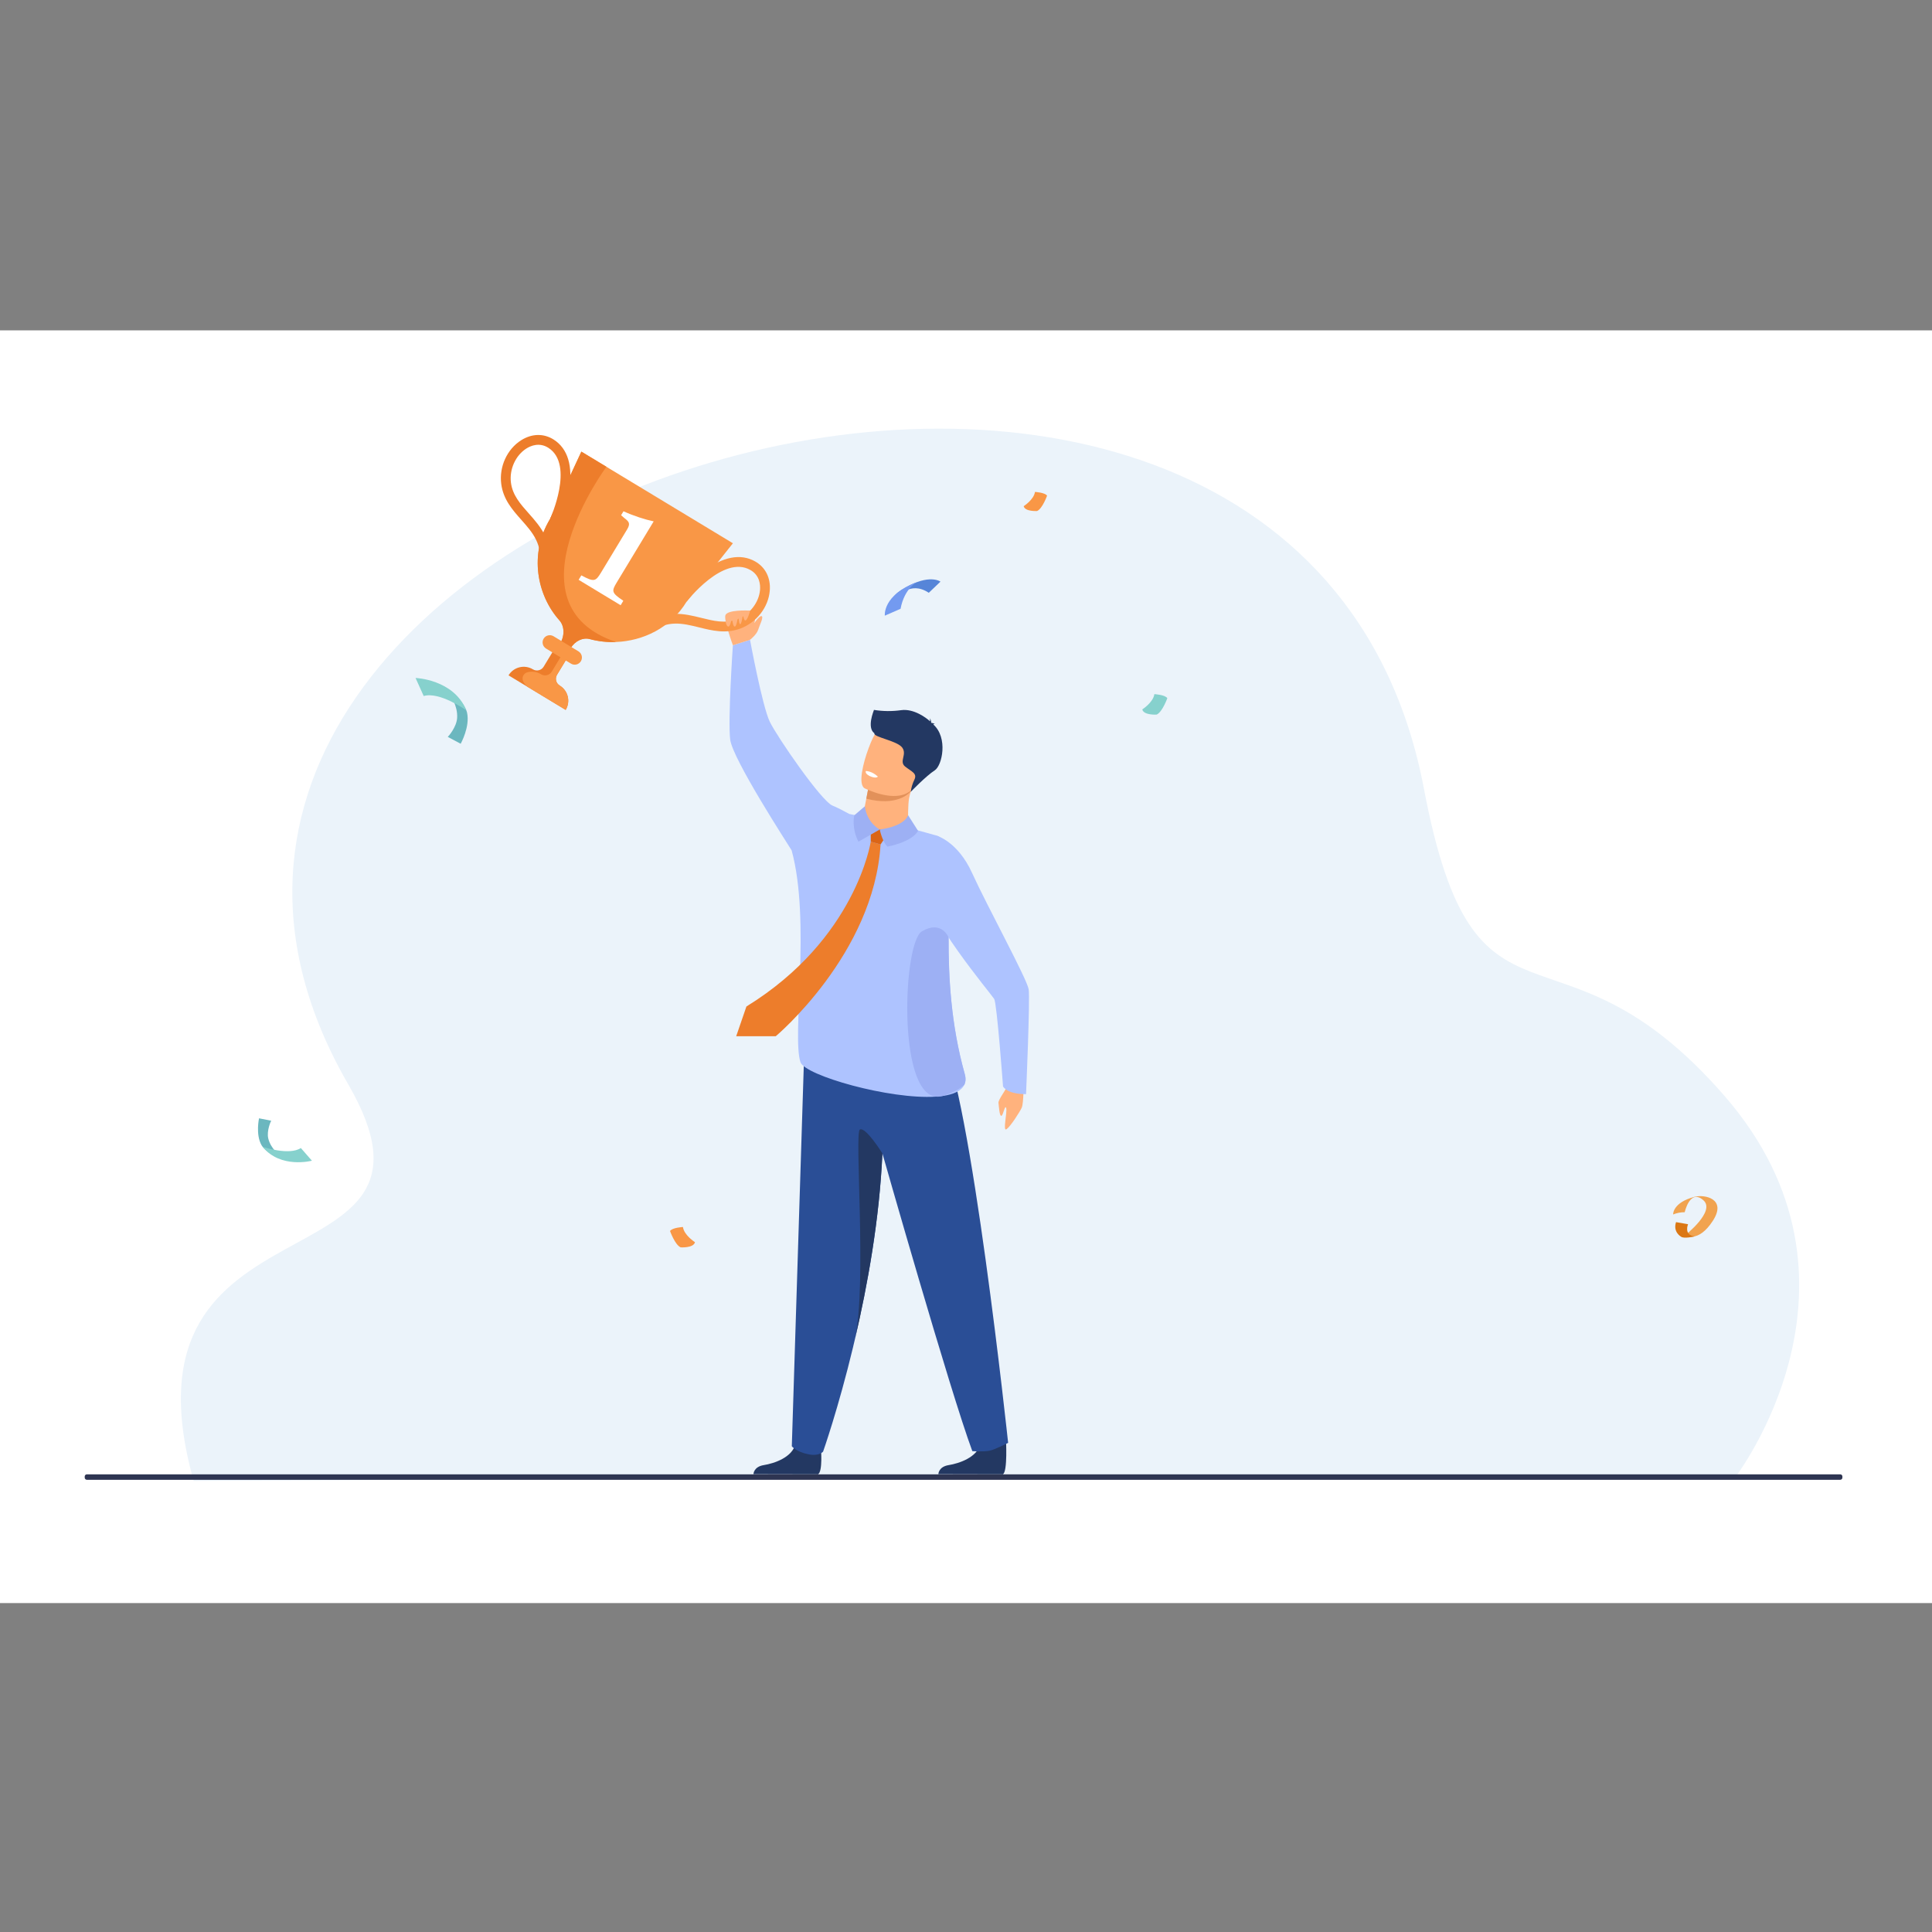 <?xml version="1.0" encoding="UTF-8"?>
<svg width="1000px" height="1000px" viewBox="0 0 1000 1000" version="1.1" xmlns="http://www.w3.org/2000/svg" xmlns:xlink="http://www.w3.org/1999/xlink">
    <rect x="0" y="0" width="1000" height="1000" fill="#808080" stroke="none"/>
    <title>node_2</title>
    <g id="node_2" stroke="none" stroke-width="1" fill="none" fill-rule="evenodd">
        <g id="6673" transform="translate(-27, 171)" fill-rule="nonzero">
            <rect id="Rectangle" fill="#FFFFFF" x="0" y="0" width="1054" height="658.75"></rect>
            <path d="M127.231,595.53 L407.921,594.061 L482.739,594.038 L507.527,594.038 L582.487,594.015 L924.961,593.922 C924.961,593.922 1003.293,492.547 919.618,396.264 C832.864,296.438 790.681,377.727 764.015,237.206 C696.888,-116.5 33.241,89.366 207.309,390.355 C269.985,498.733 83.935,441.129 127.231,595.53 Z" id="Path" fill="#EBF3FA"></path>
            <path d="M451.902,578.488 C451.902,578.488 452.97,590.823 450.361,592.108 L416.992,592.038 C416.992,592.038 416.992,588.188 422.351,587.332 C427.71,586.475 437.127,583.336 438.721,576.347 C440.315,569.358 451.902,578.488 451.902,578.488 Z" id="Path" fill="#233862"></path>
            <path d="M547.668,573.712 C547.668,573.712 548.656,590.839 546.064,592.108 L512.695,592.038 C512.695,592.038 512.695,588.188 518.054,587.332 C523.413,586.475 532.83,583.336 534.424,576.347 C536.018,569.358 547.668,573.712 547.668,573.712 Z" id="Path" fill="#233862"></path>
            <path d="M548.805,575.817 C548.805,575.817 542.181,579.232 539.345,579.852 C536.193,580.546 530.277,580.105 530.277,580.105 C518.927,549.677 483.727,425.987 483.727,425.987 C482.198,460.19 476.023,494.3 469.61,521.72 C469.438,522.456 469.267,523.185 469.096,523.907 L469.096,523.907 C468.941,524.566 468.767,525.225 468.625,525.867 C468.625,525.9 468.625,525.926 468.625,525.956 C460.838,558.314 453.032,580.349 453.032,580.349 C453.032,580.349 451.016,582.898 445.404,581.732 C438.971,580.415 436.84,577.572 436.84,577.572 C441,445.776 443.326,371.459 443.326,371.459 C443.326,371.459 499.039,341.361 514.174,367.088 C529.309,392.816 548.805,575.817 548.805,575.817 Z" id="Path" fill="#2A4E96"></path>
            <path d="M526.341,384.871 C519.118,359.048 517.932,334.53 517.988,314.23 C518.064,285.338 520.66,264.989 511.964,261.56 C511.964,261.56 485.1,253.75 466.609,250.309 C463.664,248.688 460.394,246.988 457.914,245.981 C452.077,243.612 429.314,210.523 425.454,202.602 C421.593,194.68 415.207,160.165 415.207,160.165 L406.337,162.991 C406.337,162.991 403.672,201.736 404.95,211.834 C406.228,221.933 434.413,265.351 436.751,269.145 L436.751,269.145 C446.784,305.821 436.751,365.504 441.336,378.811 C443.694,385.655 487.449,398.198 511.381,396.62 C512.573,396.541 513.72,396.426 514.807,396.291 L514.807,396.291 C520.472,395.504 524.592,393.695 526.101,390.52 C526.862,388.966 526.98,387.098 526.341,384.871 Z" id="Path" fill="#AEC3FF"></path>
            <path d="M415.22,160.165 C415.22,160.165 420.233,145.6 416.567,145.179 C412.901,144.757 403.702,144.8 402.569,147.26 C401.436,149.721 406.35,162.991 406.35,162.991 L415.22,160.165 Z" id="Path" fill="#FFB27D"></path>
            <path d="M319.8,196.446 L290.212,178.554 C291.474,176.468 293.513,174.969 295.88,174.387 C298.247,173.804 300.748,174.186 302.834,175.448 C304.749,176.603 307.237,175.988 308.394,174.075 L316.401,160.837 L323.318,165.027 L315.311,178.264 C314.754,179.184 314.585,180.286 314.842,181.33 C315.099,182.374 315.761,183.272 316.681,183.827 C321.022,186.455 322.414,192.102 319.79,196.446 L319.8,196.446 Z" id="Path" fill="#ED7D2B"></path>
            <path d="M319.8,196.446 L300.13,184.552 C295.575,180.751 297.801,177.494 300.087,176.934 C302.454,176.347 304.958,176.729 307.043,177.994 C308.958,179.149 311.447,178.535 312.603,176.621 L320.61,163.37 L323.328,165.017 L315.321,178.254 C314.764,179.174 314.595,180.277 314.852,181.32 C315.109,182.364 315.771,183.262 316.691,183.818 C321.032,186.445 322.424,192.093 319.8,196.436 L319.8,196.446 Z" id="Path" fill="#F99746"></path>
            <path d="M406.35,110.192 L382.404,140.376 C374.081,154.148 359.678,160.735 345.896,161.295 L345.896,161.295 C341.307,161.492 336.714,160.988 332.277,159.8 C328.729,158.831 324.648,160.742 322.396,164.447 L321.928,165.224 C320.535,167.53 319.372,169.444 319.372,169.444 L314.329,166.394 C314.329,166.394 315.502,164.447 316.902,162.135 C319.359,158.057 319.227,153.08 316.529,150.063 C305.001,137.172 300.683,115.844 311.704,97.62 L327.916,62.762 L406.35,110.192 Z" id="Path" fill="#F99746"></path>
            <path d="M306.187,122.116 C308.143,110.808 302.676,104.659 296.885,98.124 C292.254,92.907 287.469,87.515 286.438,79.485 C285.295,70.592 289.442,61.494 296.754,56.87 C302.314,53.355 308.456,53.247 313.614,56.541 C320.94,61.244 323.664,70.351 321.49,82.891 C320.428,88.695 318.686,94.355 316.299,99.751 L311.704,97.62 C311.832,97.34 324.487,69.561 310.877,60.816 C306.184,57.795 301.707,59.732 299.461,61.145 C293.862,64.679 290.568,71.952 291.464,78.833 C292.294,85.308 296.365,89.893 300.686,94.748 C306.724,101.55 313.565,109.257 311.193,122.972 L306.187,122.116 Z" id="Path" fill="#ED7D2B"></path>
            <path d="M363.271,156.638 C372.378,149.652 380.375,151.634 388.84,153.732 C395.612,155.409 402.612,157.145 410.2,154.329 C418.616,151.203 424.739,143.311 425.437,134.691 C425.964,128.133 423.211,122.643 417.888,119.609 C410.312,115.308 400.988,117.126 390.906,124.879 C386.259,128.516 382.058,132.688 378.389,137.31 L382.411,140.39 C382.599,140.146 401.324,116.036 415.388,124.026 C420.243,126.783 420.605,131.645 420.391,134.296 C419.858,140.884 414.943,147.178 408.441,149.592 C402.318,151.865 396.367,150.389 390.066,148.828 C381.242,146.641 371.235,144.161 360.195,152.629 L363.271,156.638 Z" id="Path" fill="#F99746"></path>
            <path d="M345.89,161.295 C341.3,161.492 336.708,160.988 332.27,159.8 C328.723,158.831 324.642,160.742 322.389,164.447 L321.921,165.224 C320.159,166.133 318.825,167.28 318.196,168.736 L314.323,166.394 C314.323,166.394 315.495,164.447 316.895,162.135 C319.352,158.057 319.22,153.08 316.523,150.063 C304.995,137.172 300.677,115.844 311.697,97.62 L327.909,62.762 L340.877,70.602 C340.877,70.602 288.239,141.938 345.89,161.295 Z" id="Path" fill="#ED7D2B"></path>
            <path d="M322.554,172.51 L309.636,164.688 C307.881,163.619 307.318,161.333 308.377,159.572 L308.377,159.572 C309.446,157.818 311.731,157.254 313.493,158.311 L326.411,166.133 C328.166,167.202 328.728,169.488 327.669,171.249 L327.669,171.249 C326.601,173.005 324.315,173.569 322.554,172.51 L322.554,172.51 Z" id="Path" fill="#F99746"></path>
            <path d="M326.506,129.115 L327.893,126.809 C334.48,130.36 335.31,129.938 338.008,125.492 L351.572,103.061 C353.482,99.903 352.517,98.98 350.162,97.133 L348.479,95.683 L349.714,93.638 C354.823,95.967 360.913,97.95 365.343,98.859 L346.239,130.459 C343.466,135.044 343.499,135.828 349.632,139.958 L348.245,142.264 L326.506,129.115 Z" id="Path" fill="#FFFFFF"></path>
            <path d="M402.569,147.26 C402.569,147.26 402.094,152.273 403.702,153.219 C405.309,154.164 405.879,147.26 405.879,147.26 C405.879,147.26 405.971,152.922 407.196,153.308 C408.422,153.693 409.173,146.786 409.173,146.786 C409.173,146.786 409.301,152.273 410.134,152.082 C410.968,151.891 411.538,146.786 411.538,146.786 C411.538,146.786 411.916,150.768 413.049,150.053 C414.182,149.339 415.263,145.067 415.263,145.067 L402.569,147.26 Z" id="Path" fill="#FFB27D"></path>
            <path d="M415.22,160.165 C415.22,160.165 418.649,157.474 419.403,155.017 C420.157,152.56 422.384,148.43 421.201,147.922 C420.019,147.415 416.567,152.744 416.567,152.744 L415.22,160.165 Z" id="Path" fill="#FFB27D"></path>
            <path d="M474.629,246.346 L474.201,248.586 C474.201,248.586 472.205,255.467 480.624,258.194 C489.043,260.921 496.134,262.186 496.971,256.738 C497.02,252.403 496.915,245.635 497.541,242.163 C497.799,240.756 498.179,239.374 498.677,238.033 L482.04,234.41 L476.961,234.238 L474.629,246.346 Z" id="Path" fill="#FFB27D"></path>
            <path d="M476.965,234.225 L475.417,242.394 C491.227,246.58 498.143,239.525 498.68,238.033 L482.044,234.41 L476.965,234.225 Z" id="Path" fill="#E2915A"></path>
            <path d="M501.118,234.643 C496.217,244.607 482.748,240.454 477.073,238.148 C475.476,237.489 474.498,237.002 474.498,237.002 C472.778,235.984 472.561,232.763 473.157,228.79 C474.33,220.928 478.668,210.118 480.733,207.628 C483.868,203.88 488.806,200.26 501.526,207.44 C514.247,214.621 507.402,221.88 501.118,234.643 Z" id="Path" fill="#FFB27D"></path>
            <path d="M479.366,196.446 C484.031,197.2 488.784,197.244 493.463,196.578 C499.919,195.692 506.407,200.484 508.417,202.388 C508.474,201.854 508.413,201.314 508.239,200.807 C508.239,200.807 509.089,201.854 508.95,202.948 C509.036,203.06 509.069,203.129 509.036,203.139 C509.003,203.149 510.297,203.257 510.969,203.821 C510.969,203.821 510.452,203.59 510.162,203.883 C510.13,203.914 510.092,203.938 510.05,203.956 C517.81,210.813 514.662,225.233 510.847,227.704 C506.263,230.668 498.39,238.866 498.39,238.866 C498.672,236.681 499.308,234.558 500.275,232.578 C501.882,229.285 498.881,228.438 495.532,225.793 C492.182,223.148 496.586,219.614 494.023,215.994 C491.46,212.374 478.849,210.546 479.583,208.534 C475.529,205.622 479.241,196.91 479.366,196.446 Z" id="Path" fill="#233862"></path>
            <path d="M481.388,230.971 C481.388,230.971 480.568,232.203 477.284,230.747 C477.284,230.747 474.531,229.528 475.166,228.076 C475.166,228.076 478.292,228.033 481.388,230.971 Z" id="Path" fill="#FFFFFF"></path>
            <path d="M477.693,264.65 C477.693,264.65 470.117,315.001 413.349,349.958 L408.053,365.346 L428.537,365.346 C428.537,365.346 479.372,322.715 482.778,266.089 L477.693,264.65 Z" id="Path" fill="#ED7D2B"></path>
            <polygon id="Path" fill="#DB6516" points="477.693 264.65 477.693 257.018 487.047 259.666 482.778 266.099"></polygon>
            <path d="M474.629,246.346 L469.155,251.027 C469.155,251.027 467.647,257.571 471.336,264.65 L482.37,258.342 C482.37,258.342 475.851,255.193 474.629,246.346 Z" id="Path" fill="#9DB0F4"></path>
            <path d="M482.37,258.342 C482.37,258.342 483.463,264.271 486.322,267.199 C486.322,267.199 498.753,265.025 502.205,259.067 L497.027,250.931 C497.027,250.931 495.769,256.481 482.37,258.342 Z" id="Path" fill="#9DB0F4"></path>
            <path d="M556.855,388.847 C556.855,388.847 556.878,400.121 555.84,402.351 C554.803,404.581 550.148,411.903 548.004,413.458 C545.86,415.012 548.469,404.43 547.793,402.493 C547.118,400.556 546.295,406.314 545.303,406.551 C544.312,406.788 544.042,401.712 543.811,399.881 C543.581,398.05 548.04,392.994 549.368,388.9 C550.695,384.806 556.855,388.847 556.855,388.847 Z" id="Path" fill="#FFB27D"></path>
            <path d="M511.803,261.557 C511.803,261.557 522.731,264.521 530.139,280.835 C537.909,297.93 558.699,335.897 559.453,341.137 C560.208,346.377 558.077,395.313 558.077,395.313 C558.077,395.313 548.979,395.665 546.17,391.36 C546.17,391.36 543.001,348.4 541.601,346.064 C540.201,343.729 504.382,301.032 507.412,290.199 C510.442,279.366 511.803,261.557 511.803,261.557 Z" id="Path" fill="#AEC3FF"></path>
            <path d="M526.124,390.507 C523.416,392.832 519.757,394.855 514.83,396.278 L514.83,396.278 C513.72,396.607 512.556,396.718 511.404,396.607 C491.398,394.545 494.474,316.813 504.158,311.072 C514.368,305.018 517.992,314.211 517.992,314.211 C517.936,334.51 519.121,359.029 526.345,384.852 C526.98,387.098 526.862,388.966 526.124,390.507 Z" id="Path" fill="#9DB0F4"></path>
            <path d="M468.625,525.877 C468.76,525.271 468.915,524.619 469.096,523.917 C468.941,524.576 468.783,525.231 468.625,525.877 Z" id="Path" fill="#233862"></path>
            <path d="M469.61,521.73 C475.733,492.745 469.132,415.111 472.08,413.636 C475.107,412.124 483.727,425.997 483.727,425.997 C482.205,460.19 476.023,494.3 469.61,521.73 Z" id="Path" fill="#233862"></path>
            <path d="M259.956,188.666 C259.956,188.666 264.047,194.265 263.609,200.665 C263.279,205.411 259.053,210.217 258.767,210.401 L265.443,213.962 C265.443,213.962 270.384,205.174 268.737,197.823 C268.227,195.573 265.858,191.973 264.126,190.366 C262.986,189.315 261.505,188.711 259.956,188.666 Z" id="Path" fill="#6BB7BF"></path>
            <path d="M246.307,189.262 L242.091,179.915 C242.091,179.915 261.823,180.573 268.362,196.66 C268.348,196.66 254.541,186.812 246.307,189.262 Z" id="Path" fill="#86D1CD"></path>
            <path d="M171.769,427.054 C171.769,427.054 167.066,423.504 165.84,418.198 C164.938,414.245 167.197,409.304 167.385,409.094 L161.081,407.835 C161.081,407.835 159.213,416.202 162.375,421.761 C163.344,423.464 166.153,425.809 167.975,426.702 C169.156,427.273 170.503,427.398 171.769,427.054 Z" id="Path" fill="#6BB7BF"></path>
            <path d="M182.721,423.221 L188.455,429.778 C188.455,429.778 172.247,434.083 162.985,422.618 C162.985,422.618 176.627,427.232 182.721,423.221 Z" id="Path" fill="#86D1CD"></path>
            <path d="M893.018,457.601 C893.018,457.601 892.606,451.438 904.177,448.454 C909.362,447.117 920.909,449.495 913.587,460.855 C905.976,472.67 899.187,468.404 899.187,468.404 C899.187,468.404 915.066,455.977 908.713,450.289 C901.7,444.03 899.006,456.445 899.006,456.445 C896.953,456.425 894.916,456.818 893.018,457.601 L893.018,457.601 Z" id="Path" fill="#F1A34F"></path>
            <path d="M897.125,469.116 C897.125,469.116 892.797,466.774 894.513,461.573 L900.732,462.653 C900.732,462.653 898.341,468.282 904.19,468.964 C904.19,468.964 898.561,470.301 897.125,469.116 Z" id="Path" fill="#DB7714"></path>
            <path d="M491.362,138.545 C491.362,138.545 497.827,129.234 507.741,135.828 L513.779,130.054 C513.779,130.054 508.137,125.772 495.126,133.453 C486.612,138.476 491.362,138.545 491.362,138.545 Z" id="Path" fill="#5685D8"></path>
            <path d="M484.982,147.672 C484.982,147.672 483.7,136.984 501.592,130.317 C501.592,130.317 495.126,133.453 493.13,144.105 L484.982,147.672 Z" id="Path" fill="#739AF0"></path>
            <path d="M556.855,90.99 C556.855,90.99 562.125,87.65 562.698,83.615 C562.698,83.615 567.846,83.895 568.956,85.565 C568.956,85.565 566.591,92.241 563.808,93.493 C563.811,93.493 557.55,93.911 556.855,90.99 Z" id="Path" fill="#F99746"></path>
            <path d="M386.722,471.958 C386.722,471.958 381.084,468.398 380.491,464.093 C380.491,464.093 374.997,464.389 373.811,466.171 C373.811,466.171 376.334,473.295 379.302,474.629 C379.302,474.629 385.981,475.074 386.722,471.958 Z" id="Path" fill="#F99746"></path>
            <path d="M618.237,196.189 C618.237,196.189 623.902,192.609 624.495,188.284 C624.495,188.284 630.009,188.58 631.201,190.372 C631.201,190.372 628.668,197.526 625.687,198.867 C625.677,198.87 618.968,199.318 618.237,196.189 Z" id="Path" fill="#86D1CD"></path>
            <path d="M71.962,592.108 L979.505,592.108 C980.122,592.108 980.622,592.607 980.622,593.224 L980.622,593.817 C980.622,594.434 980.122,594.934 979.505,594.934 L71.962,594.934 C71.347,594.934 70.849,594.435 70.849,593.82 L70.849,593.227 C70.849,592.613 71.347,592.114 71.962,592.114 L71.962,592.108 Z" id="Path" fill="#2E3552"></path>
        </g>
    </g>
</svg>